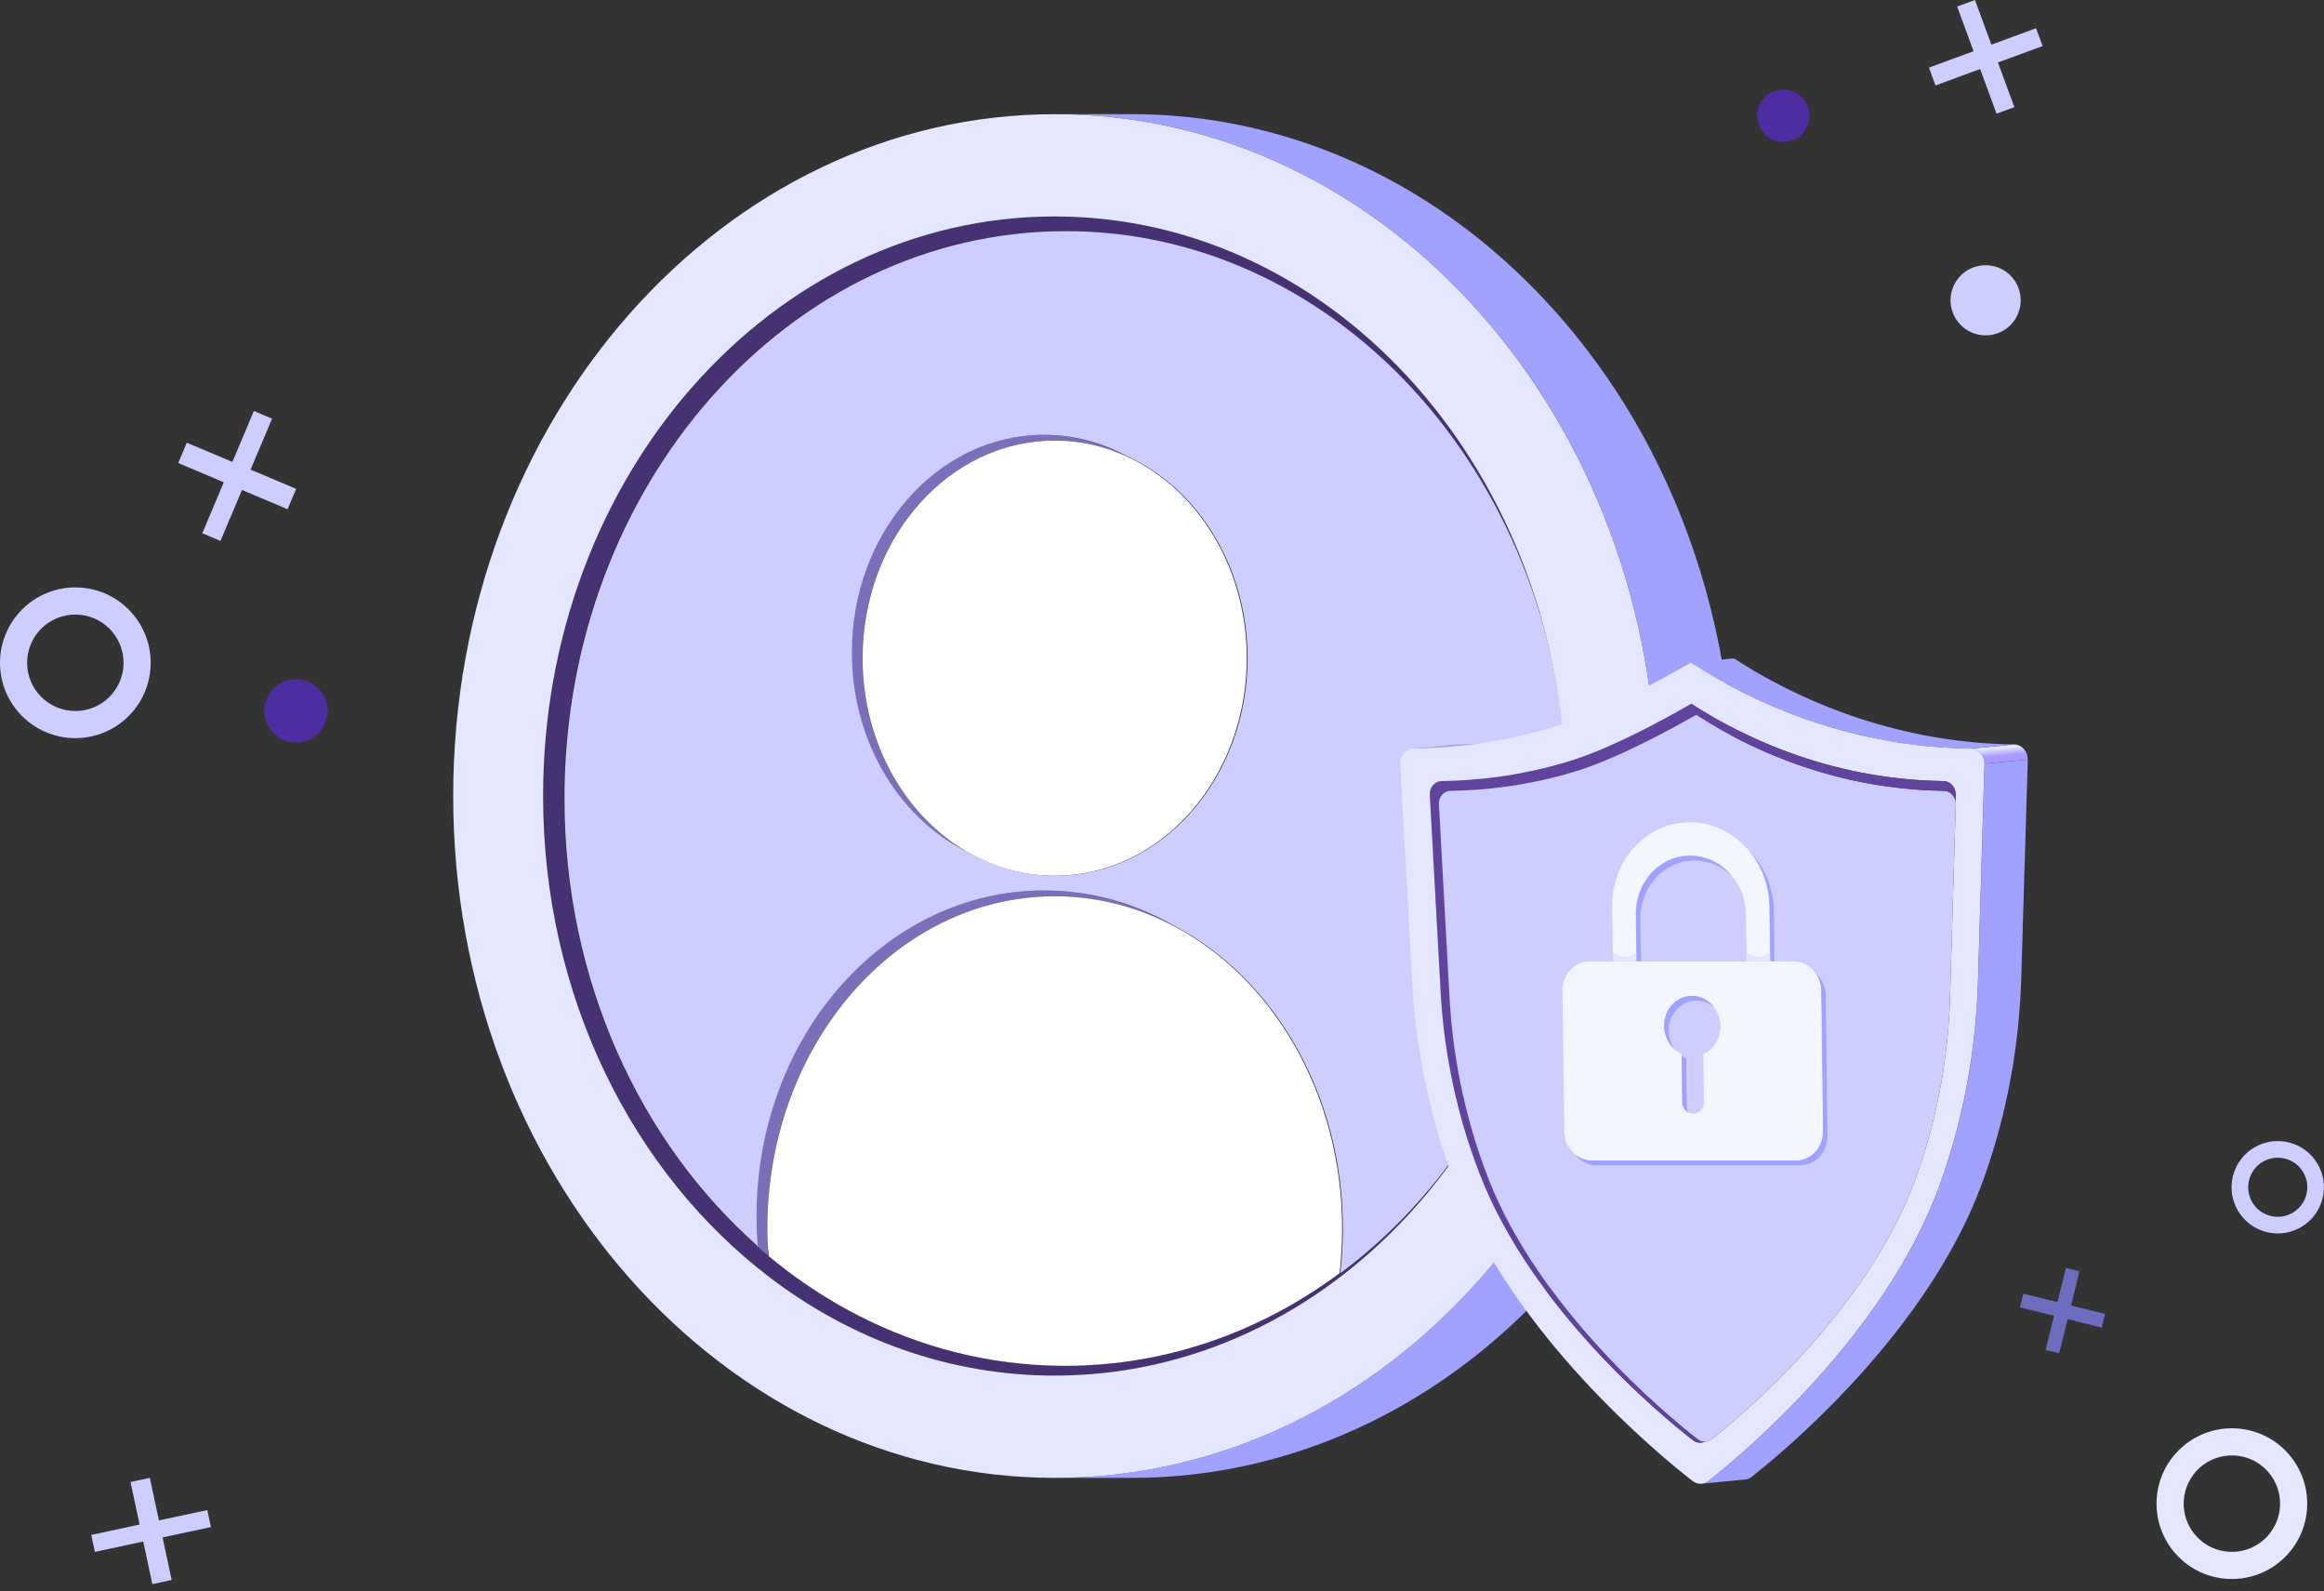 <svg width="282" height="193" viewBox="0 0 282 193" fill="none" xmlns="http://www.w3.org/2000/svg">
<rect x="0" y="0" width="282" height="193" fill="#333333" stroke="none"/>
<path d="M126.573 52.754C130.163 52.754 133.565 53.674 136.603 55.316C133.934 54.111 131.023 53.449 127.975 53.449C115.103 53.449 104.668 65.267 104.668 79.846C104.668 90.357 110.093 99.433 117.944 103.679C109.344 99.795 103.266 90.277 103.266 79.151C103.266 64.573 113.701 52.754 126.573 52.754Z" fill="#7B6FB9"/>
<path d="M163.07 154.061C162.898 154.19 162.725 154.32 162.553 154.448C152.983 161.549 141.537 165.679 129.239 165.679C129.009 165.679 128.778 165.678 128.547 165.673C119.855 165.564 111.603 163.393 104.152 159.571C101.093 158.002 98.17 156.157 95.408 154.061C94.698 153.523 93.999 152.969 93.312 152.398C92.824 151.992 92.341 151.58 91.863 151.159C77.588 138.566 68.409 118.924 68.409 96.858C68.409 58.849 95.644 28.038 129.239 28.038C162.795 28.038 190.004 58.777 190.068 96.561C190.068 57.731 162.275 26.254 127.991 26.254C93.707 26.254 65.914 57.731 65.914 96.561C65.914 120.918 76.851 142.382 93.466 154.999C103.337 162.495 115.213 166.867 127.991 166.867C140.769 166.867 152.645 162.495 162.516 154.999C172.927 147.093 181.109 135.713 185.767 122.325C181.188 135.324 173.208 146.371 163.07 154.061Z" fill="#463172"/>
<path d="M126.576 108.023C107.317 108.023 91.703 125.706 91.703 147.519C91.703 148.748 91.754 149.962 91.85 151.161C92.302 151.558 92.758 151.945 93.221 152.332C93.143 151.248 93.106 150.151 93.106 149.043C93.106 126.771 108.718 108.718 127.978 108.718C133.146 108.718 138.049 110.017 142.46 112.349C137.697 109.584 132.297 108.023 126.576 108.023Z" fill="#7B6FB9"/>
<path d="M117.948 103.676C120.986 105.319 124.388 106.239 127.979 106.239C140.851 106.239 151.286 94.421 151.286 79.843C151.286 68.716 145.207 59.197 136.607 55.313C133.938 54.108 131.027 53.445 127.979 53.445C115.107 53.445 104.672 65.263 104.672 79.843C104.672 90.354 110.097 99.43 117.948 103.676Z" fill="white"/>
<path d="M142.464 112.354C138.053 110.022 133.15 108.723 127.982 108.723C108.722 108.723 93.109 126.776 93.109 149.048C93.109 150.156 93.147 151.253 93.303 152.404C93.99 152.974 94.689 153.529 95.399 154.067C98.161 156.163 101.084 158.008 104.142 159.577C111.594 163.399 119.846 165.57 128.538 165.679C128.769 165.683 128.999 165.684 129.23 165.684C141.528 165.684 152.974 161.555 162.544 154.453C162.749 152.685 162.855 150.881 162.855 149.048C162.855 132.752 154.494 118.714 142.464 112.354Z" fill="white"/>
<path d="M129.322 28.039C95.727 28.039 68.492 58.85 68.492 96.859C68.492 118.925 77.671 138.566 91.947 151.16C91.85 149.961 91.8 148.747 91.8 147.518C91.8 125.705 107.414 108.022 126.673 108.022C132.394 108.022 137.793 109.584 142.557 112.349C154.587 118.708 162.948 132.747 162.948 149.042C162.948 150.875 162.841 152.679 162.636 154.448C162.808 154.32 162.982 154.191 163.153 154.062C173.291 146.371 181.272 135.324 185.851 122.325C188.625 114.448 190.151 105.854 190.151 96.726C190.088 58.778 162.878 28.039 129.322 28.039ZM128.075 106.236C124.484 106.236 121.082 105.316 118.044 103.674C109.443 99.789 103.365 90.271 103.365 79.146C103.365 64.566 113.8 52.748 126.673 52.748C130.263 52.748 133.665 53.668 136.702 55.311C145.302 59.194 151.381 68.714 151.381 79.84C151.381 94.418 140.947 106.236 128.075 106.236Z" fill="#CECDFF"/>
<path d="M210.374 95.578C210.247 82.589 207.419 69.605 201.896 57.837C194.162 41.252 180.879 27.014 164.037 19.548C158.19 16.946 151.968 15.182 145.617 14.375C143.789 14.142 141.951 13.987 140.11 13.909C137.905 13.791 130.294 13.874 128.031 13.85C155.38 13.842 178.675 30.851 191.002 54.645C204.35 80.284 204.422 112.372 191.209 138.078C178.94 162.075 155.543 179.285 128.031 179.277C130.216 179.249 138.008 179.331 139.987 179.223C141.84 179.149 143.689 178.995 145.528 178.763C151.964 177.955 158.27 176.163 164.188 173.512C181.415 165.824 194.88 151.064 202.507 133.955C207.9 121.942 210.517 108.734 210.374 95.578Z" fill="#A1A1FF"/>
<path d="M128.024 13.852C87.69 13.852 54.992 50.882 54.992 96.564C54.992 142.246 87.69 179.278 128.024 179.278C168.359 179.278 201.055 142.246 201.055 96.564C201.055 50.882 168.359 13.852 128.024 13.852ZM162.505 155.002C152.635 162.498 140.758 166.87 127.981 166.87C115.203 166.87 103.326 162.498 93.456 155.002C76.84 142.386 65.903 120.922 65.903 96.564C65.903 57.735 93.696 26.258 127.981 26.258C162.264 26.258 190.056 57.735 190.056 96.862C190.056 105.857 188.531 114.451 185.757 122.329C181.098 135.717 172.917 147.098 162.505 155.002Z" fill="#E4E7FF"/>
<path d="M246.057 92.141L240.815 92.651L240.003 119.78C239.954 121.05 239.873 122.404 239.747 123.831C239.596 125.554 239.38 127.382 239.08 129.298C238.821 130.949 238.498 132.665 238.1 134.435C237.74 136.033 237.317 137.674 236.822 139.35C236.38 140.847 235.881 142.371 235.317 143.917C235.296 143.973 235.275 144.029 235.254 144.086C234.836 145.22 234.375 146.34 233.879 147.444C233.291 148.753 232.652 150.038 231.973 151.297C231.101 152.913 230.164 154.485 229.179 156.007C227.791 158.154 226.311 160.202 224.798 162.133C222.195 165.453 219.492 168.427 216.985 170.962C212.709 175.286 209.001 178.335 207.32 179.656C207.076 179.847 206.795 179.956 206.508 179.984L211.75 179.474C212.037 179.446 212.319 179.336 212.562 179.145C214.243 177.824 217.952 174.775 222.227 170.452C224.735 167.916 227.437 164.942 230.04 161.622C231.553 159.691 233.033 157.643 234.422 155.496C235.406 153.974 236.344 152.402 237.215 150.786C237.894 149.527 238.533 148.242 239.121 146.933C239.617 145.829 240.078 144.71 240.497 143.575C240.517 143.519 240.538 143.462 240.559 143.406C241.123 141.86 241.622 140.336 242.064 138.839C242.559 137.163 242.982 135.522 243.342 133.924C243.741 132.155 244.063 130.439 244.322 128.788C244.622 126.871 244.838 125.043 244.989 123.32C245.115 121.893 245.196 120.539 245.245 119.269L246.057 92.141Z" fill="#A1A1FF"/>
<path d="M246.039 92.095C246.048 91.505 245.757 90.914 245.266 90.581C245.266 90.581 245.266 90.581 245.266 90.581C245.197 90.535 245.125 90.493 245.05 90.457L245.05 90.457C245.049 90.457 245.049 90.457 245.049 90.457C244.873 90.373 244.683 90.323 244.489 90.308C244.459 90.306 244.429 90.305 244.398 90.305L239.156 90.816C239.381 90.819 239.604 90.872 239.807 90.968C239.807 90.968 239.807 90.968 239.808 90.968C240.437 91.265 240.823 91.962 240.797 92.65L246.039 92.139C246.039 92.124 246.04 92.11 246.039 92.095Z" fill="url(#paint0_linear_1608_853)"/>
<path d="M236.271 90.709C237.234 90.768 238.199 90.802 239.162 90.816L244.405 90.305C232.381 90.164 220.479 86.402 210.406 79.867L205.164 80.378C214.43 86.383 225.235 90.061 236.271 90.709Z" fill="#A1A1FF"/>
<path d="M176.805 90.305C176.783 90.305 176.761 90.306 176.739 90.306C176.739 90.306 176.738 90.306 176.738 90.306C176.694 90.307 176.652 90.309 176.609 90.313L171.367 90.824C171.409 90.82 171.452 90.817 171.495 90.817C171.496 90.817 171.497 90.817 171.497 90.817C171.519 90.817 171.541 90.816 171.563 90.816C173.116 90.793 174.829 90.71 176.676 90.53L181.918 90.019C180.072 90.2 178.358 90.283 176.805 90.305Z" fill="#A1A1FF"/>
<path d="M239.162 90.817C234.627 90.756 228.706 90.18 222.036 88.183C214.858 86.035 209.145 82.963 205.164 80.379C205.141 80.378 195.675 86.037 188.557 88.183C181.934 90.18 176.03 90.756 171.495 90.817C170.569 90.829 169.846 91.66 169.901 92.651L171.393 119.779C171.798 126.164 173.073 134.659 176.682 143.916C183.722 161.968 201.075 176.307 205.373 179.651C205.664 179.877 206.006 179.991 206.347 179.991C206.685 179.991 207.022 179.879 207.307 179.655C211.55 176.321 228.713 161.976 235.304 143.916C238.683 134.659 239.744 126.165 239.99 119.779L240.803 92.651C240.832 91.66 240.09 90.829 239.162 90.817ZM236.601 121.579C236.383 127.233 235.444 134.754 232.456 142.952C226.626 158.944 211.445 171.646 207.69 174.598C207.439 174.796 207.142 174.895 206.845 174.896C206.669 174.973 206.482 175.011 206.294 175.011C205.987 175.011 205.679 174.909 205.417 174.705C201.549 171.695 185.932 158.79 179.596 142.543C176.346 134.211 175.2 126.567 174.835 120.82L173.493 96.405C173.444 95.513 174.094 94.764 174.928 94.753C179.008 94.699 184.323 94.18 190.283 92.383C196.69 90.451 205.209 85.359 205.261 85.379C208.813 87.685 213.954 90.45 220.414 92.383C226.418 94.18 231.746 94.699 235.828 94.753C236.662 94.764 237.331 95.513 237.304 96.405L237.282 97.154C237.31 97.283 237.322 97.418 237.319 97.558L236.601 121.579Z" fill="#E4E7FF"/>
<path d="M208.701 124.468C208.691 123.605 208.403 122.812 207.929 122.187C207.338 121.689 206.594 121.391 205.789 121.391C203.9 121.391 202.389 123.03 202.414 125.053C202.425 125.915 202.714 126.707 203.187 127.332C203.428 127.535 203.694 127.705 203.979 127.835L203.983 128.104C204.156 128.226 204.341 128.332 204.533 128.42L204.607 134.272C204.61 134.512 204.668 134.739 204.769 134.937C204.956 135.043 205.169 135.103 205.394 135.103C206.125 135.103 206.709 134.469 206.7 133.686L206.627 127.853C207.862 127.305 208.721 125.995 208.701 124.468Z" fill="#CECDFF"/>
<path d="M237.286 97.152C237.137 96.462 236.562 95.939 235.871 95.93C231.859 95.877 226.623 95.366 220.721 93.598C214.372 91.696 209.319 88.976 205.797 86.688C205.778 86.687 197.404 91.697 191.106 93.598C185.249 95.366 180.024 95.877 176.014 95.93C175.194 95.941 174.556 96.677 174.604 97.555L175.923 121.577C176.283 127.231 177.409 134.752 180.603 142.949C186.831 158.934 202.18 171.632 205.982 174.592C206.24 174.793 206.543 174.893 206.848 174.893C207.146 174.893 207.443 174.794 207.694 174.596C211.448 171.643 226.629 158.941 232.46 142.949C235.447 134.752 236.387 127.231 236.604 121.577L237.322 97.555C237.326 97.416 237.314 97.281 237.286 97.152Z" fill="#CECDFF"/>
<path d="M235.83 94.753C231.748 94.699 226.42 94.179 220.416 92.383C213.956 90.45 208.815 87.685 205.231 85.359C205.211 85.359 196.692 90.451 190.285 92.383C184.325 94.179 179.01 94.699 174.93 94.753C174.095 94.764 173.446 95.512 173.495 96.404L174.837 120.82C175.202 126.567 176.348 134.211 179.598 142.543C185.934 158.789 201.551 171.695 205.419 174.704C205.681 174.908 205.989 175.01 206.296 175.01C206.483 175.01 206.67 174.972 206.843 174.896C206.541 174.896 206.238 174.795 205.98 174.594C202.178 171.633 186.829 158.936 180.601 142.952C177.407 134.754 176.281 127.233 175.921 121.579L174.602 97.557C174.554 96.68 175.192 95.943 176.012 95.932C180.022 95.879 185.246 95.368 191.104 93.6C197.402 91.7 205.776 86.689 205.825 86.71C209.317 88.978 214.37 91.698 220.719 93.6C226.621 95.368 231.857 95.879 235.869 95.932C236.56 95.941 237.135 96.465 237.284 97.154L237.306 96.404C237.332 95.512 236.664 94.764 235.83 94.753Z" fill="#60439D"/>
<path d="M221.537 120.775C221.523 119.641 221.015 118.63 220.236 117.977C220.694 118.585 220.972 119.354 220.983 120.19L221.196 137.203C221.22 139.174 219.749 140.771 217.908 140.771H193.179C192.398 140.771 191.676 140.484 191.102 140.002C191.722 140.827 192.673 141.356 193.733 141.356H218.462C220.303 141.356 221.774 139.759 221.75 137.789L221.537 120.775Z" fill="#A1A1FF"/>
<path d="M215.25 110.535C215.213 107.569 213.997 104.899 212.086 103.035C213.675 104.853 214.663 107.282 214.696 109.95L214.767 115.557C214.775 115.549 214.783 115.542 214.79 115.535L214.804 116.619H215.327L215.25 110.535Z" fill="#A1A1FF"/>
<path d="M220.989 120.188C220.978 119.353 220.699 118.584 220.242 117.975C219.622 117.15 218.671 116.621 217.611 116.621H215.322H214.799H211.841H199.139H198.674H195.719H192.882C191.041 116.621 189.569 118.218 189.594 120.188L189.807 137.202C189.821 138.337 190.328 139.347 191.107 140C191.681 140.483 192.403 140.77 193.184 140.77H217.913C219.754 140.77 221.226 139.172 221.201 137.202L220.989 120.188ZM206.69 127.853L206.763 133.687C206.773 134.469 206.188 135.103 205.457 135.103C205.233 135.103 205.02 135.043 204.833 134.937C204.413 134.699 204.123 134.228 204.116 133.687L204.046 128.104L204.043 127.835C203.757 127.705 203.491 127.535 203.25 127.332C202.456 126.661 201.939 125.627 201.924 124.468C201.899 122.445 203.41 120.805 205.299 120.805C206.382 120.805 207.355 121.345 207.992 122.187C208.466 122.812 208.754 123.605 208.765 124.468C208.784 125.995 207.926 127.304 206.69 127.853Z" fill="#F3F5FF"/>
<path d="M214.691 109.95C214.657 107.282 213.669 104.853 212.08 103.035C210.314 101.015 207.805 99.75 205.035 99.75C199.772 99.75 195.563 104.317 195.634 109.95L195.704 115.535C195.823 115.645 196.359 116.121 197.155 116.121C197.181 116.121 197.206 116.121 197.232 116.12C197.855 116.097 198.343 115.79 198.564 115.617C198.563 115.593 198.505 110.937 198.505 110.937C198.455 106.994 201.401 103.797 205.085 103.797C207.066 103.797 208.857 104.722 210.097 106.19C211.163 107.451 211.821 109.115 211.844 110.937L211.902 115.598C212.114 115.766 212.657 116.121 213.348 116.121C213.373 116.121 213.399 116.121 213.425 116.12C214.128 116.094 214.599 115.707 214.761 115.557L214.691 109.95Z" fill="#F3F5FF"/>
<path d="M205.305 120.805C203.416 120.805 201.905 122.444 201.93 124.467C201.945 125.627 202.462 126.661 203.256 127.331C202.783 126.706 202.495 125.914 202.484 125.052C202.459 123.029 203.969 121.39 205.858 121.39C206.664 121.39 207.408 121.688 207.998 122.186C207.361 121.344 206.388 120.805 205.305 120.805Z" fill="#A1A1FF"/>
<path d="M211.929 116.526L211.906 115.598C211.906 115.598 211.906 115.563 211.906 115.546L211.849 110.938C211.826 109.115 211.167 107.452 210.102 106.19C208.909 105.066 207.346 104.383 205.643 104.383C201.96 104.383 199.013 107.58 199.063 111.523L199.121 116.131C199.122 116.295 199.13 116.458 199.142 116.62H211.859H211.933L211.929 116.526Z" fill="#CECDFF"/>
<path d="M214.795 116.619H211.925L211.921 116.525L211.898 115.597L211.899 115.598C212.111 115.766 212.653 116.121 213.345 116.121C213.37 116.121 213.396 116.121 213.421 116.119C214.125 116.093 214.596 115.706 214.758 115.557C214.767 115.549 214.774 115.542 214.781 115.535L214.795 116.619Z" fill="#E4E7FF"/>
<path d="M205.081 103.797C201.397 103.797 198.452 106.994 198.501 110.937L198.558 115.545L198.558 115.618L198.545 116.619V116.624L199.134 116.619C199.122 116.457 199.115 116.294 199.113 116.13L199.055 111.522C199.006 107.579 201.951 104.382 205.635 104.382C207.338 104.382 208.9 105.065 210.093 106.189C208.853 104.721 207.063 103.797 205.081 103.797Z" fill="#A1A1FF"/>
<path d="M198.569 115.619L198.556 116.619H195.737L195.711 115.535C195.83 115.645 196.367 116.121 197.162 116.121C197.188 116.121 197.213 116.121 197.24 116.119C197.86 116.097 198.348 115.792 198.569 115.619Z" fill="#E4E7FF"/>
<path d="M204.678 134.269L204.605 128.418C204.412 128.33 204.228 128.224 204.055 128.102L204.125 133.684C204.131 134.226 204.421 134.696 204.842 134.935C204.74 134.736 204.682 134.51 204.678 134.269Z" fill="#A1A1FF"/>
<path d="M245.519 156.934L249.654 157.959L250.681 153.816L252.331 154.225L251.304 158.368L255.44 159.393L255.03 161.046L250.895 160.021L249.868 164.163L248.218 163.754L249.245 159.612L245.109 158.587L245.519 156.934Z" fill="#6D6DBF"/>
<path d="M18.18 179.273L19.285 184.439L25.156 183.183L25.596 185.244L19.725 186.5L20.83 191.665L18.487 192.166L17.382 187.001L11.511 188.257L11.07 186.195L16.941 184.94L15.837 179.775L18.18 179.273Z" fill="#CECDFF"/>
<path d="M264.008 188.498C267.374 192.262 273.153 192.584 276.916 189.218C280.68 185.852 281.002 180.073 277.636 176.309C274.27 172.546 268.491 172.224 264.727 175.59C260.964 178.956 260.642 184.735 264.008 188.498ZM266.461 186.304C264.307 183.896 264.513 180.197 266.921 178.043C269.33 175.889 273.029 176.095 275.183 178.503C277.337 180.912 277.131 184.611 274.722 186.765C272.314 188.919 268.615 188.713 266.461 186.304Z" fill="#E4E7FF"/>
<path d="M33.015 50.788L30.405 56.969L35.936 59.305L34.895 61.772L29.363 59.437L26.753 65.619L24.546 64.687L27.156 58.505L21.625 56.169L22.667 53.702L28.198 56.038L30.808 49.855L33.015 50.788Z" fill="#CECDFF"/>
<path d="M0 80.4C0 85.449 4.093 89.542 9.142 89.542C14.191 89.542 18.284 85.449 18.284 80.4C18.284 75.351 14.191 71.258 9.142 71.258C4.093 71.258 0 75.351 0 80.4ZM3.291 80.4C3.291 77.168 5.911 74.549 9.142 74.549C12.373 74.549 14.993 77.168 14.993 80.4C14.993 83.631 12.373 86.251 9.142 86.251C5.911 86.251 3.291 83.631 3.291 80.4Z" fill="#CECDFF"/>
<path d="M39.371 87.931C40.307 86.027 39.522 83.725 37.618 82.788C35.714 81.852 33.412 82.637 32.476 84.541C31.54 86.445 32.325 88.747 34.229 89.683C36.133 90.619 38.435 89.835 39.371 87.931Z" fill="#4E2DA3"/>
<path d="M244.398 38.913C245.769 37.004 245.333 34.345 243.423 32.973C241.513 31.601 238.854 32.035 237.483 33.943C236.111 35.852 236.548 38.511 238.458 39.883C240.368 41.255 243.027 40.821 244.398 38.913Z" fill="#CECDFF"/>
<path d="M219.103 15.679C220.01 14.177 219.528 12.225 218.027 11.318C216.525 10.411 214.572 10.893 213.666 12.394C212.759 13.896 213.241 15.848 214.742 16.755C216.244 17.662 218.196 17.18 219.103 15.679Z" fill="#4E2DA3"/>
<path d="M247.853 5.587L242.436 7.579L244.428 12.995L242.266 13.79L240.274 8.373L234.857 10.365L234.062 8.204L239.479 6.212L237.488 0.795L239.649 0L241.641 5.417L247.058 3.425L247.853 5.587Z" fill="#CECDFF"/>
<path d="M277.75 138.588C274.748 137.835 271.704 139.658 270.951 142.66C270.198 145.662 272.021 148.706 275.023 149.459C278.025 150.212 281.07 148.389 281.823 145.387C282.576 142.385 280.753 139.341 277.75 138.588ZM277.26 140.545C279.181 141.027 280.348 142.975 279.866 144.896C279.384 146.818 277.435 147.984 275.514 147.502C273.593 147.02 272.426 145.072 272.908 143.151C273.39 141.229 275.338 140.063 277.26 140.545Z" fill="#CECDFF"/>
<defs>
<linearGradient id="paint0_linear_1608_853" x1="242.701" y1="92.641" x2="242.506" y2="90.304" gradientUnits="userSpaceOnUse">
<stop stop-color="#AA99FF"/>
<stop offset="0.354" stop-color="#AA99FF"/>
<stop offset="0.407" stop-color="#AA99FF"/>
<stop offset="0.807" stop-color="#E4E7FF"/>
</linearGradient>
</defs>
</svg>

